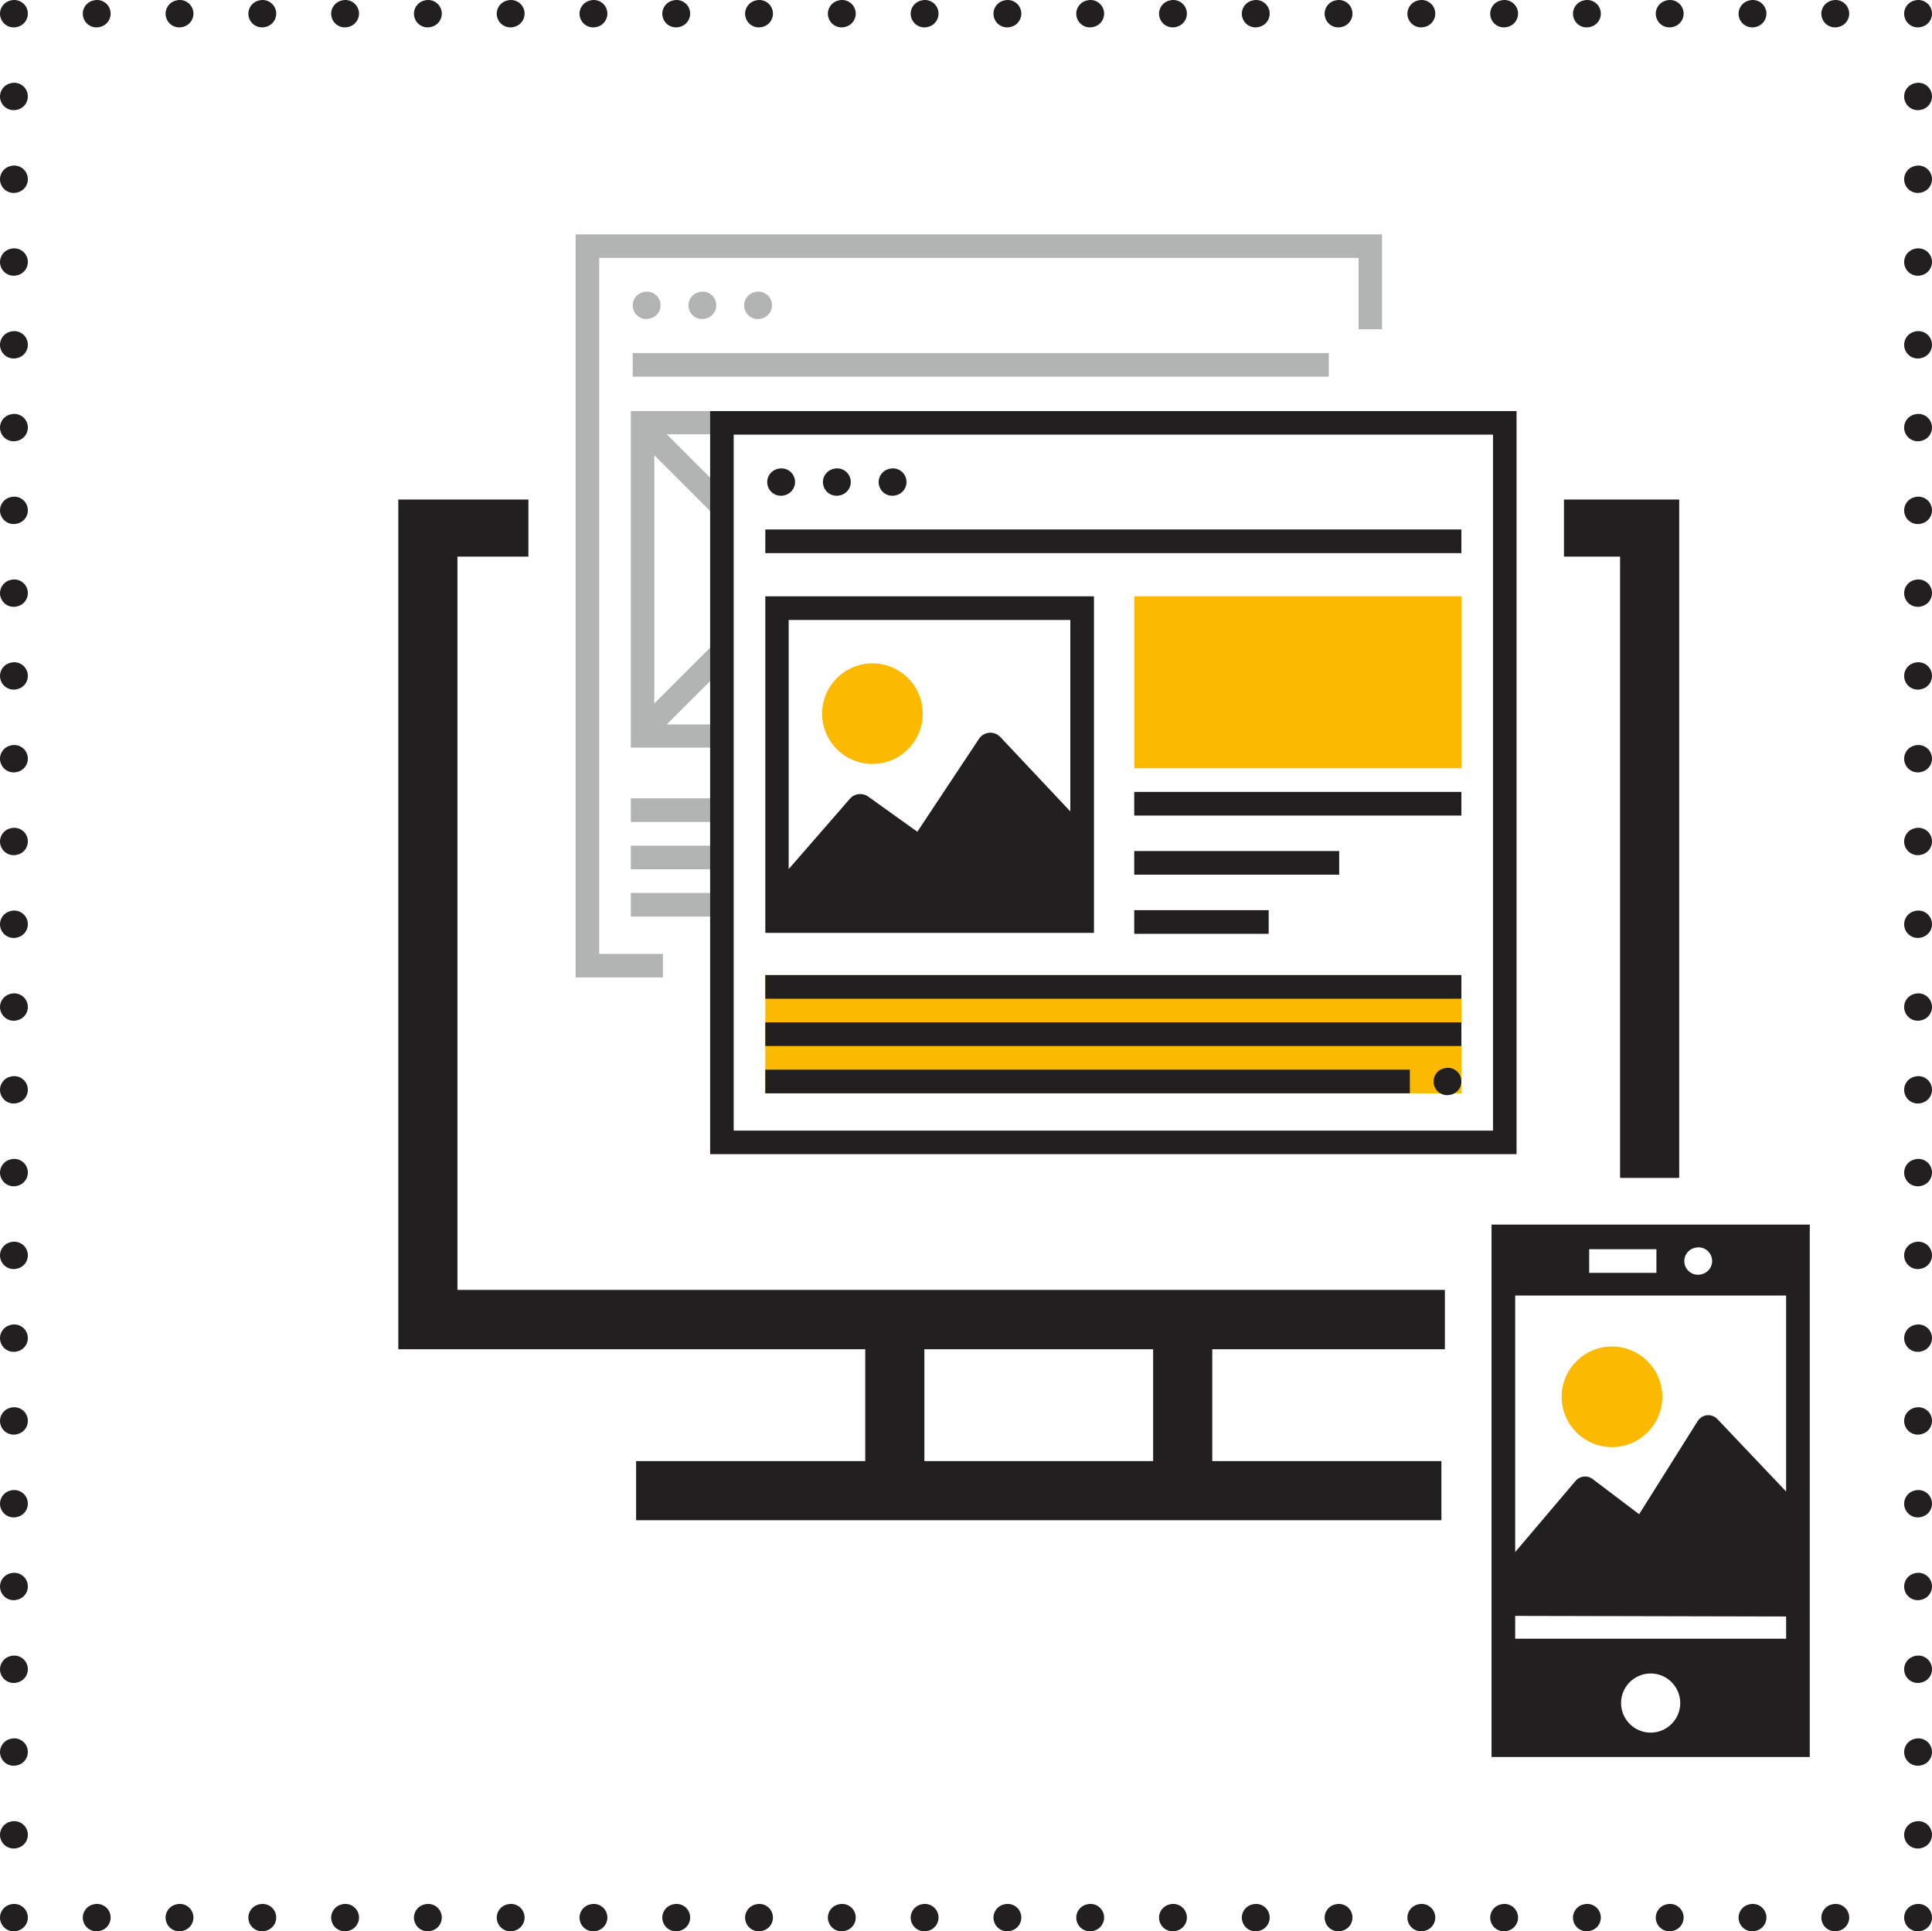 <?xml version="1.0" encoding="UTF-8"?>
<!DOCTYPE svg PUBLIC "-//W3C//DTD SVG 1.1//EN" "http://www.w3.org/Graphics/SVG/1.1/DTD/svg11.dtd">
<!-- Creator: CorelDRAW 2018 (64-Bit) -->
<svg xmlns="http://www.w3.org/2000/svg" xml:space="preserve" width="100%" height="100%" version="1.1" style="shape-rendering:geometricPrecision; text-rendering:geometricPrecision; image-rendering:optimizeQuality; fill-rule:evenodd; clip-rule:evenodd"
viewBox="0 0 8167.79 8165.85"
 xmlns:xlink="http://www.w3.org/1999/xlink">
 <defs>
  <style type="text/css">
   <![CDATA[
    .fil1 {fill:#211F1F}
    .fil5 {fill:#B2B3B3}
    .fil2 {fill:#FBBA00}
    .fil0 {fill:#211F1F;fill-rule:nonzero}
    .fil4 {fill:#B2B3B3;fill-rule:nonzero}
    .fil3 {fill:#FBBA00;fill-rule:nonzero}
   ]]>
  </style>
 </defs>
 <g id="Layer_x0020_1">
  <g id="_1919440724864">
   <path class="fil0" d="M57.57 115.85c4.37,0 8.79,-0.52 13.25,-1.54l2.53 -0.61c30.96,-7.29 50.18,-38.28 42.89,-69.27 -7.27,-30.97 -38.28,-50.14 -69.25,-42.89l-2.55 0.61c-30.97,7.26 -50.17,38.27 -42.89,69.24 6.24,26.56 29.89,44.46 56.02,44.46z"/>
   <path class="fil0" d="M407.57 115.85c4.37,0 8.79,-0.52 13.25,-1.54l2.53 -0.61c30.96,-7.29 50.18,-38.28 42.89,-69.27 -7.27,-30.97 -38.28,-50.14 -69.25,-42.89l-2.55 0.61c-30.97,7.26 -50.17,38.27 -42.89,69.24 6.24,26.56 29.89,44.46 56.02,44.46z"/>
   <path class="fil0" d="M757.57 115.85c4.37,0 8.79,-0.52 13.25,-1.54l2.53 -0.61c30.96,-7.29 50.18,-38.28 42.89,-69.27 -7.27,-30.97 -38.28,-50.14 -69.25,-42.89l-2.55 0.61c-30.97,7.26 -50.17,38.27 -42.89,69.24 6.24,26.56 29.89,44.46 56.02,44.46z"/>
   <path class="fil0" d="M1107.57 115.85c4.37,0 8.79,-0.52 13.25,-1.54l2.53 -0.61c30.96,-7.29 50.18,-38.28 42.89,-69.27 -7.27,-30.97 -38.28,-50.14 -69.25,-42.89l-2.55 0.61c-30.97,7.26 -50.17,38.27 -42.89,69.24 6.24,26.56 29.89,44.46 56.02,44.46z"/>
   <path class="fil0" d="M1457.57 115.85c4.37,0 8.79,-0.52 13.25,-1.54l2.53 -0.61c30.96,-7.29 50.18,-38.28 42.89,-69.27 -7.27,-30.97 -38.28,-50.14 -69.25,-42.89l-2.55 0.61c-30.97,7.26 -50.17,38.27 -42.89,69.24 6.24,26.56 29.89,44.46 56.02,44.46z"/>
   <path class="fil0" d="M1807.57 115.85c4.37,0 8.79,-0.52 13.25,-1.54l2.53 -0.61c30.96,-7.29 50.18,-38.28 42.89,-69.27 -7.27,-30.97 -38.28,-50.14 -69.25,-42.89l-2.55 0.61c-30.97,7.26 -50.17,38.27 -42.89,69.24 6.24,26.56 29.89,44.46 56.02,44.46z"/>
   <path class="fil0" d="M2157.57 115.85c4.37,0 8.79,-0.52 13.25,-1.54l2.53 -0.61c30.96,-7.29 50.18,-38.28 42.89,-69.27 -7.27,-30.97 -38.28,-50.14 -69.25,-42.89l-2.55 0.61c-30.97,7.26 -50.17,38.27 -42.89,69.24 6.24,26.56 29.89,44.46 56.02,44.46z"/>
   <path class="fil0" d="M2507.57 115.85c4.37,0 8.79,-0.52 13.25,-1.54l2.53 -0.61c30.96,-7.29 50.18,-38.28 42.89,-69.27 -7.27,-30.97 -38.28,-50.14 -69.25,-42.89l-2.55 0.61c-30.97,7.26 -50.17,38.27 -42.89,69.24 6.24,26.56 29.89,44.46 56.02,44.46z"/>
   <path class="fil0" d="M2857.57 115.85c4.37,0 8.79,-0.52 13.25,-1.54l2.53 -0.61c30.96,-7.29 50.18,-38.28 42.89,-69.27 -7.27,-30.97 -38.28,-50.14 -69.25,-42.89l-2.55 0.61c-30.97,7.26 -50.17,38.27 -42.89,69.24 6.24,26.56 29.89,44.46 56.02,44.46z"/>
   <path class="fil0" d="M3207.57 115.85c4.37,0 8.79,-0.52 13.25,-1.54l2.53 -0.61c30.96,-7.29 50.18,-38.28 42.89,-69.27 -7.27,-30.97 -38.28,-50.14 -69.25,-42.89l-2.55 0.61c-30.97,7.26 -50.17,38.27 -42.89,69.24 6.24,26.56 29.89,44.46 56.02,44.46z"/>
   <path class="fil0" d="M3557.57 115.85c4.37,0 8.79,-0.52 13.25,-1.54l2.53 -0.61c30.96,-7.29 50.18,-38.28 42.89,-69.27 -7.27,-30.97 -38.28,-50.14 -69.25,-42.89l-2.55 0.61c-30.97,7.26 -50.17,38.27 -42.89,69.24 6.24,26.56 29.89,44.46 56.02,44.46z"/>
   <path class="fil0" d="M3907.57 115.85c4.37,0 8.79,-0.52 13.25,-1.54l2.53 -0.61c30.96,-7.29 50.18,-38.28 42.89,-69.27 -7.27,-30.97 -38.28,-50.14 -69.25,-42.89l-2.55 0.61c-30.97,7.26 -50.17,38.27 -42.89,69.24 6.24,26.56 29.89,44.46 56.02,44.46z"/>
   <path class="fil0" d="M4257.57 115.85c4.37,0 8.79,-0.52 13.25,-1.54l2.53 -0.61c30.96,-7.29 50.18,-38.28 42.89,-69.27 -7.27,-30.97 -38.28,-50.14 -69.25,-42.89l-2.55 0.61c-30.97,7.26 -50.17,38.27 -42.89,69.24 6.24,26.56 29.89,44.46 56.02,44.46z"/>
   <path class="fil0" d="M4607.57 115.85c4.37,0 8.79,-0.52 13.25,-1.54l2.53 -0.61c30.96,-7.29 50.18,-38.28 42.89,-69.27 -7.27,-30.97 -38.28,-50.14 -69.25,-42.89l-2.55 0.61c-30.97,7.26 -50.17,38.27 -42.89,69.24 6.24,26.56 29.89,44.46 56.02,44.46z"/>
   <path class="fil0" d="M4957.57 115.85c4.37,0 8.79,-0.52 13.25,-1.54l2.53 -0.61c30.96,-7.29 50.18,-38.28 42.89,-69.27 -7.27,-30.97 -38.28,-50.14 -69.25,-42.89l-2.55 0.61c-30.97,7.26 -50.17,38.27 -42.89,69.24 6.24,26.56 29.89,44.46 56.02,44.46z"/>
   <path class="fil0" d="M5307.57 115.85c4.37,0 8.79,-0.52 13.25,-1.54l2.53 -0.61c30.96,-7.29 50.18,-38.28 42.89,-69.27 -7.27,-30.97 -38.28,-50.14 -69.25,-42.89l-2.55 0.61c-30.97,7.26 -50.17,38.27 -42.89,69.24 6.24,26.56 29.89,44.46 56.02,44.46z"/>
   <path class="fil0" d="M5657.57 115.85c4.37,0 8.79,-0.52 13.25,-1.54l2.53 -0.61c30.96,-7.29 50.18,-38.28 42.89,-69.27 -7.27,-30.97 -38.28,-50.14 -69.25,-42.89l-2.55 0.61c-30.97,7.26 -50.17,38.27 -42.89,69.24 6.24,26.56 29.89,44.46 56.02,44.46z"/>
   <path class="fil0" d="M6007.57 115.85c4.37,0 8.79,-0.52 13.25,-1.54l2.53 -0.61c30.96,-7.29 50.18,-38.28 42.89,-69.27 -7.27,-30.97 -38.28,-50.14 -69.25,-42.89l-2.55 0.61c-30.97,7.26 -50.17,38.27 -42.89,69.24 6.24,26.56 29.89,44.46 56.02,44.46z"/>
   <path class="fil0" d="M6357.57 115.85c4.37,0 8.79,-0.52 13.25,-1.54l2.53 -0.61c30.96,-7.29 50.18,-38.28 42.89,-69.27 -7.27,-30.97 -38.28,-50.14 -69.25,-42.89l-2.55 0.61c-30.97,7.26 -50.17,38.27 -42.89,69.24 6.24,26.56 29.89,44.46 56.02,44.46z"/>
   <path class="fil0" d="M6707.57 115.85c4.37,0 8.79,-0.52 13.25,-1.54l2.53 -0.61c30.96,-7.29 50.18,-38.28 42.89,-69.27 -7.27,-30.97 -38.28,-50.14 -69.25,-42.89l-2.55 0.61c-30.97,7.26 -50.17,38.27 -42.89,69.24 6.24,26.56 29.89,44.46 56.02,44.46z"/>
   <path class="fil0" d="M7057.57 115.85c4.37,0 8.79,-0.52 13.25,-1.54l2.53 -0.61c30.96,-7.29 50.18,-38.28 42.89,-69.27 -7.27,-30.97 -38.28,-50.14 -69.25,-42.89l-2.55 0.61c-30.97,7.26 -50.17,38.27 -42.89,69.24 6.24,26.56 29.89,44.46 56.02,44.46z"/>
   <path class="fil0" d="M7407.57 115.85c4.37,0 8.79,-0.52 13.25,-1.54l2.53 -0.61c30.96,-7.29 50.18,-38.28 42.89,-69.27 -7.27,-30.97 -38.28,-50.14 -69.25,-42.89l-2.55 0.61c-30.97,7.26 -50.17,38.27 -42.89,69.24 6.24,26.56 29.89,44.46 56.02,44.46z"/>
   <path class="fil0" d="M7757.57 115.85c4.37,0 8.79,-0.52 13.25,-1.54l2.53 -0.61c30.96,-7.29 50.18,-38.28 42.89,-69.27 -7.27,-30.97 -38.28,-50.14 -69.25,-42.89l-2.55 0.61c-30.97,7.26 -50.17,38.27 -42.89,69.24 6.24,26.56 29.89,44.46 56.02,44.46z"/>
   <path class="fil0" d="M8107.57 115.85c4.37,0 8.79,-0.52 13.25,-1.54l2.53 -0.61c30.96,-7.29 50.18,-38.28 42.89,-69.27 -7.27,-30.97 -38.28,-50.14 -69.25,-42.89l-2.55 0.61c-30.97,7.26 -50.17,38.27 -42.89,69.24 6.24,26.56 29.89,44.46 56.02,44.46z"/>
   <path class="fil0" d="M8107.57 465.85c4.37,0 8.79,-0.52 13.25,-1.54l2.53 -0.61c30.96,-7.29 50.18,-38.28 42.89,-69.27 -7.27,-30.97 -38.28,-50.14 -69.25,-42.89l-2.55 0.61c-30.97,7.26 -50.17,38.27 -42.89,69.24 6.24,26.56 29.89,44.46 56.02,44.46z"/>
   <path class="fil0" d="M8107.57 815.85c4.37,0 8.79,-0.52 13.25,-1.54l2.53 -0.61c30.96,-7.29 50.18,-38.28 42.89,-69.27 -7.27,-30.97 -38.28,-50.14 -69.25,-42.89l-2.55 0.61c-30.97,7.26 -50.17,38.27 -42.89,69.24 6.24,26.56 29.89,44.46 56.02,44.46z"/>
   <path class="fil0" d="M8107.57 1165.85c4.37,0 8.79,-0.52 13.25,-1.54l2.53 -0.61c30.96,-7.29 50.18,-38.28 42.89,-69.27 -7.27,-30.97 -38.28,-50.14 -69.25,-42.89l-2.55 0.61c-30.97,7.26 -50.17,38.27 -42.89,69.24 6.24,26.56 29.89,44.46 56.02,44.46z"/>
   <path class="fil0" d="M8107.57 1515.85c4.37,0 8.79,-0.52 13.25,-1.54l2.53 -0.61c30.96,-7.29 50.18,-38.28 42.89,-69.27 -7.27,-30.97 -38.28,-50.14 -69.25,-42.89l-2.55 0.61c-30.97,7.26 -50.17,38.27 -42.89,69.24 6.24,26.56 29.89,44.46 56.02,44.46z"/>
   <path class="fil0" d="M8107.57 1865.85c4.37,0 8.79,-0.52 13.25,-1.54l2.53 -0.61c30.96,-7.29 50.18,-38.28 42.89,-69.27 -7.27,-30.97 -38.28,-50.14 -69.25,-42.89l-2.55 0.61c-30.97,7.26 -50.17,38.27 -42.89,69.24 6.24,26.56 29.89,44.46 56.02,44.46z"/>
   <path class="fil0" d="M8107.57 2215.85c4.37,0 8.79,-0.52 13.25,-1.54l2.53 -0.61c30.96,-7.29 50.18,-38.28 42.89,-69.27 -7.27,-30.97 -38.28,-50.14 -69.25,-42.89l-2.55 0.61c-30.97,7.26 -50.17,38.27 -42.89,69.24 6.24,26.56 29.89,44.46 56.02,44.46z"/>
   <path class="fil0" d="M8107.57 2565.85c4.37,0 8.79,-0.52 13.25,-1.54l2.53 -0.61c30.96,-7.29 50.18,-38.28 42.89,-69.27 -7.27,-30.97 -38.28,-50.14 -69.25,-42.89l-2.55 0.61c-30.97,7.26 -50.17,38.27 -42.89,69.24 6.24,26.56 29.89,44.46 56.02,44.46z"/>
   <path class="fil0" d="M8107.57 2915.85c4.37,0 8.79,-0.52 13.25,-1.54l2.53 -0.61c30.96,-7.29 50.18,-38.28 42.89,-69.27 -7.27,-30.97 -38.28,-50.14 -69.25,-42.89l-2.55 0.61c-30.97,7.26 -50.17,38.27 -42.89,69.24 6.24,26.56 29.89,44.46 56.02,44.46z"/>
   <path class="fil0" d="M8107.57 3265.85c4.37,0 8.79,-0.52 13.25,-1.54l2.53 -0.61c30.96,-7.29 50.18,-38.28 42.89,-69.27 -7.27,-30.97 -38.28,-50.14 -69.25,-42.89l-2.55 0.61c-30.97,7.26 -50.17,38.27 -42.89,69.24 6.24,26.56 29.89,44.46 56.02,44.46z"/>
   <path class="fil0" d="M8107.57 3615.85c4.37,0 8.79,-0.52 13.25,-1.54l2.53 -0.61c30.96,-7.29 50.18,-38.28 42.89,-69.27 -7.27,-30.97 -38.28,-50.14 -69.25,-42.89l-2.55 0.61c-30.97,7.26 -50.17,38.27 -42.89,69.24 6.24,26.56 29.89,44.46 56.02,44.46z"/>
   <path class="fil0" d="M8107.57 3965.85c4.37,0 8.79,-0.52 13.25,-1.54l2.53 -0.61c30.96,-7.29 50.18,-38.28 42.89,-69.27 -7.27,-30.97 -38.28,-50.14 -69.25,-42.89l-2.55 0.61c-30.97,7.26 -50.17,38.27 -42.89,69.24 6.24,26.56 29.89,44.46 56.02,44.46z"/>
   <path class="fil0" d="M8107.57 4315.85c4.37,0 8.79,-0.52 13.25,-1.54l2.53 -0.61c30.96,-7.29 50.18,-38.28 42.89,-69.27 -7.27,-30.97 -38.28,-50.14 -69.25,-42.89l-2.55 0.61c-30.97,7.26 -50.17,38.27 -42.89,69.24 6.24,26.56 29.89,44.46 56.02,44.46z"/>
   <path class="fil0" d="M8107.57 4665.85c4.37,0 8.79,-0.52 13.25,-1.54l2.53 -0.61c30.96,-7.29 50.18,-38.28 42.89,-69.27 -7.27,-30.97 -38.28,-50.14 -69.25,-42.89l-2.55 0.61c-30.97,7.26 -50.17,38.27 -42.89,69.24 6.24,26.56 29.89,44.46 56.02,44.46z"/>
   <path class="fil0" d="M8107.57 5015.85c4.37,0 8.79,-0.52 13.25,-1.54l2.53 -0.61c30.96,-7.29 50.18,-38.28 42.89,-69.27 -7.27,-30.97 -38.28,-50.14 -69.25,-42.89l-2.55 0.61c-30.97,7.26 -50.17,38.27 -42.89,69.24 6.24,26.56 29.89,44.46 56.02,44.46z"/>
   <path class="fil0" d="M8107.57 5365.85c4.37,0 8.79,-0.52 13.25,-1.54l2.53 -0.61c30.96,-7.29 50.18,-38.28 42.89,-69.27 -7.27,-30.97 -38.28,-50.14 -69.25,-42.89l-2.55 0.61c-30.97,7.26 -50.17,38.27 -42.89,69.24 6.24,26.56 29.89,44.46 56.02,44.46z"/>
   <path class="fil0" d="M8107.57 5715.85c4.37,0 8.79,-0.52 13.25,-1.54l2.53 -0.61c30.96,-7.29 50.18,-38.28 42.89,-69.27 -7.27,-30.97 -38.28,-50.14 -69.25,-42.89l-2.55 0.61c-30.97,7.26 -50.17,38.27 -42.89,69.24 6.24,26.56 29.89,44.46 56.02,44.46z"/>
   <path class="fil0" d="M8107.57 6065.85c4.37,0 8.79,-0.52 13.25,-1.54l2.53 -0.61c30.96,-7.29 50.18,-38.28 42.89,-69.27 -7.27,-30.97 -38.28,-50.14 -69.25,-42.89l-2.55 0.61c-30.97,7.26 -50.17,38.27 -42.89,69.24 6.24,26.56 29.89,44.46 56.02,44.46z"/>
   <path class="fil0" d="M8107.57 6415.85c4.37,0 8.79,-0.52 13.25,-1.54l2.53 -0.61c30.96,-7.29 50.18,-38.28 42.89,-69.27 -7.27,-30.97 -38.28,-50.14 -69.25,-42.89l-2.55 0.61c-30.97,7.26 -50.17,38.27 -42.89,69.24 6.24,26.56 29.89,44.46 56.02,44.46z"/>
   <path class="fil0" d="M8107.57 6765.85c4.37,0 8.79,-0.52 13.25,-1.54l2.53 -0.61c30.96,-7.29 50.18,-38.28 42.89,-69.27 -7.27,-30.97 -38.28,-50.14 -69.25,-42.89l-2.55 0.61c-30.97,7.26 -50.17,38.27 -42.89,69.24 6.24,26.56 29.89,44.46 56.02,44.46z"/>
   <path class="fil0" d="M8107.57 7115.85c4.37,0 8.79,-0.52 13.25,-1.54l2.53 -0.61c30.96,-7.29 50.18,-38.28 42.89,-69.27 -7.27,-30.97 -38.28,-50.14 -69.25,-42.89l-2.55 0.61c-30.97,7.26 -50.17,38.27 -42.89,69.24 6.24,26.56 29.89,44.46 56.02,44.46z"/>
   <path class="fil0" d="M8107.57 7465.85c4.37,0 8.79,-0.52 13.25,-1.54l2.53 -0.61c30.96,-7.29 50.18,-38.28 42.89,-69.27 -7.27,-30.97 -38.28,-50.14 -69.25,-42.89l-2.55 0.61c-30.97,7.26 -50.17,38.27 -42.89,69.24 6.24,26.56 29.89,44.46 56.02,44.46z"/>
   <path class="fil0" d="M8107.57 7815.85c4.37,0 8.79,-0.52 13.25,-1.54l2.53 -0.61c30.96,-7.29 50.18,-38.28 42.89,-69.27 -7.27,-30.97 -38.28,-50.14 -69.25,-42.89l-2.55 0.61c-30.97,7.26 -50.17,38.27 -42.89,69.24 6.24,26.56 29.89,44.46 56.02,44.46z"/>
   <path class="fil0" d="M8107.57 8165.85c4.37,0 8.79,-0.52 13.25,-1.54l2.53 -0.61c30.96,-7.29 50.18,-38.28 42.89,-69.27 -7.27,-30.97 -38.28,-50.14 -69.25,-42.89l-2.55 0.61c-30.97,7.26 -50.17,38.27 -42.89,69.24 6.24,26.56 29.89,44.46 56.02,44.46z"/>
   <path class="fil0" d="M7757.57 8165.85c4.37,0 8.79,-0.52 13.25,-1.54l2.53 -0.61c30.96,-7.29 50.18,-38.28 42.89,-69.27 -7.27,-30.97 -38.28,-50.14 -69.25,-42.89l-2.55 0.61c-30.97,7.26 -50.17,38.27 -42.89,69.24 6.24,26.56 29.89,44.46 56.02,44.46z"/>
   <path class="fil0" d="M7407.57 8165.85c4.37,0 8.79,-0.52 13.25,-1.54l2.53 -0.61c30.96,-7.29 50.18,-38.28 42.89,-69.27 -7.27,-30.97 -38.28,-50.14 -69.25,-42.89l-2.55 0.61c-30.97,7.26 -50.17,38.27 -42.89,69.24 6.24,26.56 29.89,44.46 56.02,44.46z"/>
   <path class="fil0" d="M7057.57 8165.85c4.37,0 8.79,-0.52 13.25,-1.54l2.53 -0.61c30.96,-7.29 50.18,-38.28 42.89,-69.27 -7.27,-30.97 -38.28,-50.14 -69.25,-42.89l-2.55 0.61c-30.97,7.26 -50.17,38.27 -42.89,69.24 6.24,26.56 29.89,44.46 56.02,44.46z"/>
   <path class="fil0" d="M6707.57 8165.85c4.37,0 8.79,-0.52 13.25,-1.54l2.53 -0.61c30.96,-7.29 50.18,-38.28 42.89,-69.27 -7.27,-30.97 -38.28,-50.14 -69.25,-42.89l-2.55 0.61c-30.97,7.26 -50.17,38.27 -42.89,69.24 6.24,26.56 29.89,44.46 56.02,44.46z"/>
   <path class="fil0" d="M6357.57 8165.85c4.37,0 8.79,-0.52 13.25,-1.54l2.53 -0.61c30.96,-7.29 50.18,-38.28 42.89,-69.27 -7.27,-30.97 -38.28,-50.14 -69.25,-42.89l-2.55 0.61c-30.97,7.26 -50.17,38.27 -42.89,69.24 6.24,26.56 29.89,44.46 56.02,44.46z"/>
   <path class="fil0" d="M6007.57 8165.85c4.37,0 8.79,-0.52 13.25,-1.54l2.53 -0.61c30.96,-7.29 50.18,-38.28 42.89,-69.27 -7.27,-30.97 -38.28,-50.14 -69.25,-42.89l-2.55 0.61c-30.97,7.26 -50.17,38.27 -42.89,69.24 6.24,26.56 29.89,44.46 56.02,44.46z"/>
   <path class="fil0" d="M5657.57 8165.85c4.37,0 8.79,-0.52 13.25,-1.54l2.53 -0.61c30.96,-7.29 50.18,-38.28 42.89,-69.27 -7.27,-30.97 -38.28,-50.14 -69.25,-42.89l-2.55 0.61c-30.97,7.26 -50.17,38.27 -42.89,69.24 6.24,26.56 29.89,44.46 56.02,44.46z"/>
   <path class="fil0" d="M5307.57 8165.85c4.37,0 8.79,-0.52 13.25,-1.54l2.53 -0.61c30.96,-7.29 50.18,-38.28 42.89,-69.27 -7.27,-30.97 -38.28,-50.14 -69.25,-42.89l-2.55 0.61c-30.97,7.26 -50.17,38.27 -42.89,69.24 6.24,26.56 29.89,44.46 56.02,44.46z"/>
   <path class="fil0" d="M4957.57 8165.85c4.37,0 8.79,-0.52 13.25,-1.54l2.53 -0.61c30.96,-7.29 50.18,-38.28 42.89,-69.27 -7.27,-30.97 -38.28,-50.14 -69.25,-42.89l-2.55 0.61c-30.97,7.26 -50.17,38.27 -42.89,69.24 6.24,26.56 29.89,44.46 56.02,44.46z"/>
   <path class="fil0" d="M4607.57 8165.85c4.37,0 8.79,-0.52 13.25,-1.54l2.53 -0.61c30.96,-7.29 50.18,-38.28 42.89,-69.27 -7.27,-30.97 -38.28,-50.14 -69.25,-42.89l-2.55 0.61c-30.97,7.26 -50.17,38.27 -42.89,69.24 6.24,26.56 29.89,44.46 56.02,44.46z"/>
   <path class="fil0" d="M4257.57 8165.85c4.37,0 8.79,-0.52 13.25,-1.54l2.53 -0.61c30.96,-7.29 50.18,-38.28 42.89,-69.27 -7.27,-30.97 -38.28,-50.14 -69.25,-42.89l-2.55 0.61c-30.97,7.26 -50.17,38.27 -42.89,69.24 6.24,26.56 29.89,44.46 56.02,44.46z"/>
   <path class="fil0" d="M3907.57 8165.85c4.37,0 8.79,-0.52 13.25,-1.54l2.53 -0.61c30.96,-7.29 50.18,-38.28 42.89,-69.27 -7.27,-30.97 -38.28,-50.14 -69.25,-42.89l-2.55 0.61c-30.97,7.26 -50.17,38.27 -42.89,69.24 6.24,26.56 29.89,44.46 56.02,44.46z"/>
   <path class="fil0" d="M3557.57 8165.85c4.37,0 8.79,-0.52 13.25,-1.54l2.53 -0.61c30.96,-7.29 50.18,-38.28 42.89,-69.27 -7.27,-30.97 -38.28,-50.14 -69.25,-42.89l-2.55 0.61c-30.97,7.26 -50.17,38.27 -42.89,69.24 6.24,26.56 29.89,44.46 56.02,44.46z"/>
   <path class="fil0" d="M3207.57 8165.85c4.37,0 8.79,-0.52 13.25,-1.54l2.53 -0.61c30.96,-7.29 50.18,-38.28 42.89,-69.27 -7.27,-30.97 -38.28,-50.14 -69.25,-42.89l-2.55 0.61c-30.97,7.26 -50.17,38.27 -42.89,69.24 6.24,26.56 29.89,44.46 56.02,44.46z"/>
   <path class="fil0" d="M2857.57 8165.85c4.37,0 8.79,-0.52 13.25,-1.54l2.53 -0.61c30.96,-7.29 50.18,-38.28 42.89,-69.27 -7.27,-30.97 -38.28,-50.14 -69.25,-42.89l-2.55 0.61c-30.97,7.26 -50.17,38.27 -42.89,69.24 6.24,26.56 29.89,44.46 56.02,44.46z"/>
   <path class="fil0" d="M2507.57 8165.85c4.37,0 8.79,-0.52 13.25,-1.54l2.53 -0.61c30.96,-7.29 50.18,-38.28 42.89,-69.27 -7.27,-30.97 -38.28,-50.14 -69.25,-42.89l-2.55 0.61c-30.97,7.26 -50.17,38.27 -42.89,69.24 6.24,26.56 29.89,44.46 56.02,44.46z"/>
   <path class="fil0" d="M2157.57 8165.85c4.37,0 8.79,-0.52 13.25,-1.54l2.53 -0.61c30.96,-7.29 50.18,-38.28 42.89,-69.27 -7.27,-30.97 -38.28,-50.14 -69.25,-42.89l-2.55 0.61c-30.97,7.26 -50.17,38.27 -42.89,69.24 6.24,26.56 29.89,44.46 56.02,44.46z"/>
   <path class="fil0" d="M1807.57 8165.85c4.37,0 8.79,-0.52 13.25,-1.54l2.53 -0.61c30.96,-7.29 50.18,-38.28 42.89,-69.27 -7.27,-30.97 -38.28,-50.14 -69.25,-42.89l-2.55 0.61c-30.97,7.26 -50.17,38.27 -42.89,69.24 6.24,26.56 29.89,44.46 56.02,44.46z"/>
   <path class="fil0" d="M1457.57 8165.85c4.37,0 8.79,-0.52 13.25,-1.54l2.53 -0.61c30.96,-7.29 50.18,-38.28 42.89,-69.27 -7.27,-30.97 -38.28,-50.14 -69.25,-42.89l-2.55 0.61c-30.97,7.26 -50.17,38.27 -42.89,69.24 6.24,26.56 29.89,44.46 56.02,44.46z"/>
   <path class="fil0" d="M1107.57 8165.85c4.37,0 8.79,-0.52 13.25,-1.54l2.53 -0.61c30.96,-7.29 50.18,-38.28 42.89,-69.27 -7.27,-30.97 -38.28,-50.14 -69.25,-42.89l-2.55 0.61c-30.97,7.26 -50.17,38.27 -42.89,69.24 6.24,26.56 29.89,44.46 56.02,44.46z"/>
   <path class="fil0" d="M757.57 8165.85c4.37,0 8.79,-0.52 13.25,-1.54l2.53 -0.61c30.96,-7.29 50.18,-38.28 42.89,-69.27 -7.27,-30.97 -38.28,-50.14 -69.25,-42.89l-2.55 0.61c-30.97,7.26 -50.17,38.27 -42.89,69.24 6.24,26.56 29.89,44.46 56.02,44.46z"/>
   <path class="fil0" d="M407.57 8165.85c4.37,0 8.79,-0.52 13.25,-1.54l2.53 -0.61c30.96,-7.29 50.18,-38.28 42.89,-69.27 -7.27,-30.97 -38.28,-50.14 -69.25,-42.89l-2.55 0.61c-30.97,7.26 -50.17,38.27 -42.89,69.24 6.24,26.56 29.89,44.46 56.02,44.46z"/>
   <path class="fil0" d="M57.57 8165.85c4.37,0 8.79,-0.52 13.25,-1.54l2.53 -0.61c30.96,-7.29 50.18,-38.28 42.89,-69.27 -7.27,-30.97 -38.28,-50.14 -69.25,-42.89l-2.55 0.61c-30.97,7.26 -50.17,38.27 -42.89,69.24 6.24,26.56 29.89,44.46 56.02,44.46z"/>
   <path class="fil0" d="M57.57 7815.85c4.37,0 8.79,-0.52 13.25,-1.54l2.53 -0.61c30.96,-7.29 50.18,-38.28 42.89,-69.27 -7.27,-30.97 -38.28,-50.14 -69.25,-42.89l-2.55 0.61c-30.97,7.26 -50.17,38.27 -42.89,69.24 6.24,26.56 29.89,44.46 56.02,44.46z"/>
   <path class="fil0" d="M57.57 7465.85c4.37,0 8.79,-0.52 13.25,-1.54l2.53 -0.61c30.96,-7.29 50.18,-38.28 42.89,-69.27 -7.27,-30.97 -38.28,-50.14 -69.25,-42.89l-2.55 0.61c-30.97,7.26 -50.17,38.27 -42.89,69.24 6.24,26.56 29.89,44.46 56.02,44.46z"/>
   <path class="fil0" d="M57.57 7115.85c4.37,0 8.79,-0.52 13.25,-1.54l2.53 -0.61c30.96,-7.29 50.18,-38.28 42.89,-69.27 -7.27,-30.97 -38.28,-50.14 -69.25,-42.89l-2.55 0.61c-30.97,7.26 -50.17,38.27 -42.89,69.24 6.24,26.56 29.89,44.46 56.02,44.46z"/>
   <path class="fil0" d="M57.57 6765.85c4.37,0 8.79,-0.52 13.25,-1.54l2.53 -0.61c30.96,-7.29 50.18,-38.28 42.89,-69.27 -7.27,-30.97 -38.28,-50.14 -69.25,-42.89l-2.55 0.61c-30.97,7.26 -50.17,38.27 -42.89,69.24 6.24,26.56 29.89,44.46 56.02,44.46z"/>
   <path class="fil0" d="M57.57 6415.85c4.37,0 8.79,-0.52 13.25,-1.54l2.53 -0.61c30.96,-7.29 50.18,-38.28 42.89,-69.27 -7.27,-30.97 -38.28,-50.14 -69.25,-42.89l-2.55 0.61c-30.97,7.26 -50.17,38.27 -42.89,69.24 6.24,26.56 29.89,44.46 56.02,44.46z"/>
   <path class="fil0" d="M57.57 6065.85c4.37,0 8.79,-0.52 13.25,-1.54l2.53 -0.61c30.96,-7.29 50.18,-38.28 42.89,-69.27 -7.27,-30.97 -38.28,-50.14 -69.25,-42.89l-2.55 0.61c-30.97,7.26 -50.17,38.27 -42.89,69.24 6.24,26.56 29.89,44.46 56.02,44.46z"/>
   <path class="fil0" d="M57.57 5715.85c4.37,0 8.79,-0.52 13.25,-1.54l2.53 -0.61c30.96,-7.29 50.18,-38.28 42.89,-69.27 -7.27,-30.97 -38.28,-50.14 -69.25,-42.89l-2.55 0.61c-30.97,7.26 -50.17,38.27 -42.89,69.24 6.24,26.56 29.89,44.46 56.02,44.46z"/>
   <path class="fil0" d="M57.57 5365.85c4.37,0 8.79,-0.52 13.25,-1.54l2.53 -0.61c30.96,-7.29 50.18,-38.28 42.89,-69.27 -7.27,-30.97 -38.28,-50.14 -69.25,-42.89l-2.55 0.61c-30.97,7.26 -50.17,38.27 -42.89,69.24 6.24,26.56 29.89,44.46 56.02,44.46z"/>
   <path class="fil0" d="M57.57 5015.85c4.37,0 8.79,-0.52 13.25,-1.54l2.53 -0.61c30.96,-7.29 50.18,-38.28 42.89,-69.27 -7.27,-30.97 -38.28,-50.14 -69.25,-42.89l-2.55 0.61c-30.97,7.26 -50.17,38.27 -42.89,69.24 6.24,26.56 29.89,44.46 56.02,44.46z"/>
   <path class="fil0" d="M57.57 4665.85c4.37,0 8.79,-0.52 13.25,-1.54l2.53 -0.61c30.96,-7.29 50.18,-38.28 42.89,-69.27 -7.27,-30.97 -38.28,-50.14 -69.25,-42.89l-2.55 0.61c-30.97,7.26 -50.17,38.27 -42.89,69.24 6.24,26.56 29.89,44.46 56.02,44.46z"/>
   <path class="fil0" d="M57.57 4315.85c4.37,0 8.79,-0.52 13.25,-1.54l2.53 -0.61c30.96,-7.29 50.18,-38.28 42.89,-69.27 -7.27,-30.97 -38.28,-50.14 -69.25,-42.89l-2.55 0.61c-30.97,7.26 -50.17,38.27 -42.89,69.24 6.24,26.56 29.89,44.46 56.02,44.46z"/>
   <path class="fil0" d="M57.57 3965.85c4.37,0 8.79,-0.52 13.25,-1.54l2.53 -0.61c30.96,-7.29 50.18,-38.28 42.89,-69.27 -7.27,-30.97 -38.28,-50.14 -69.25,-42.89l-2.55 0.61c-30.97,7.26 -50.17,38.27 -42.89,69.24 6.24,26.56 29.89,44.46 56.02,44.46z"/>
   <path class="fil0" d="M57.57 3615.85c4.37,0 8.79,-0.52 13.25,-1.54l2.53 -0.61c30.96,-7.29 50.18,-38.28 42.89,-69.27 -7.27,-30.97 -38.28,-50.14 -69.25,-42.89l-2.55 0.61c-30.97,7.26 -50.17,38.27 -42.89,69.24 6.24,26.56 29.89,44.46 56.02,44.46z"/>
   <path class="fil0" d="M57.57 3265.85c4.37,0 8.79,-0.52 13.25,-1.54l2.53 -0.61c30.96,-7.29 50.18,-38.28 42.89,-69.27 -7.27,-30.97 -38.28,-50.14 -69.25,-42.89l-2.55 0.61c-30.97,7.26 -50.17,38.27 -42.89,69.24 6.24,26.56 29.89,44.46 56.02,44.46z"/>
   <path class="fil0" d="M57.57 2915.85c4.37,0 8.79,-0.52 13.25,-1.54l2.53 -0.61c30.96,-7.29 50.18,-38.28 42.89,-69.27 -7.27,-30.97 -38.28,-50.14 -69.25,-42.89l-2.55 0.61c-30.97,7.26 -50.17,38.27 -42.89,69.24 6.24,26.56 29.89,44.46 56.02,44.46z"/>
   <path class="fil0" d="M57.57 2565.85c4.37,0 8.79,-0.52 13.25,-1.54l2.53 -0.61c30.96,-7.29 50.18,-38.28 42.89,-69.27 -7.27,-30.97 -38.28,-50.14 -69.25,-42.89l-2.55 0.61c-30.97,7.26 -50.17,38.27 -42.89,69.24 6.24,26.56 29.89,44.46 56.02,44.46z"/>
   <path class="fil0" d="M57.57 2215.85c4.37,0 8.79,-0.52 13.25,-1.54l2.53 -0.61c30.96,-7.29 50.18,-38.28 42.89,-69.27 -7.27,-30.97 -38.28,-50.14 -69.25,-42.89l-2.55 0.61c-30.97,7.26 -50.17,38.27 -42.89,69.24 6.24,26.56 29.89,44.46 56.02,44.46z"/>
   <path class="fil0" d="M57.57 1865.85c4.37,0 8.79,-0.52 13.25,-1.54l2.53 -0.61c30.96,-7.29 50.18,-38.28 42.89,-69.27 -7.27,-30.97 -38.28,-50.14 -69.25,-42.89l-2.55 0.61c-30.97,7.26 -50.17,38.27 -42.89,69.24 6.24,26.56 29.89,44.46 56.02,44.46z"/>
   <path class="fil0" d="M57.57 1515.85c4.37,0 8.79,-0.52 13.25,-1.54l2.53 -0.61c30.96,-7.29 50.18,-38.28 42.89,-69.27 -7.27,-30.97 -38.28,-50.14 -69.25,-42.89l-2.55 0.61c-30.97,7.26 -50.17,38.27 -42.89,69.24 6.24,26.56 29.89,44.46 56.02,44.46z"/>
   <path class="fil0" d="M57.57 1165.85c4.37,0 8.79,-0.52 13.25,-1.54l2.53 -0.61c30.96,-7.29 50.18,-38.28 42.89,-69.27 -7.27,-30.97 -38.28,-50.14 -69.25,-42.89l-2.55 0.61c-30.97,7.26 -50.17,38.27 -42.89,69.24 6.24,26.56 29.89,44.46 56.02,44.46z"/>
   <path class="fil0" d="M57.57 815.85c4.37,0 8.79,-0.52 13.25,-1.54l2.53 -0.61c30.96,-7.29 50.18,-38.28 42.89,-69.27 -7.27,-30.97 -38.28,-50.14 -69.25,-42.89l-2.55 0.61c-30.97,7.26 -50.17,38.27 -42.89,69.24 6.24,26.56 29.89,44.46 56.02,44.46z"/>
   <path class="fil0" d="M57.57 465.85c4.37,0 8.79,-0.52 13.25,-1.54l2.53 -0.61c30.96,-7.29 50.18,-38.28 42.89,-69.27 -7.27,-30.97 -38.28,-50.14 -69.25,-42.89l-2.55 0.61c-30.97,7.26 -50.17,38.27 -42.89,69.24 6.24,26.56 29.89,44.46 56.02,44.46z"/>
  </g>
  <polygon class="fil1" points="6849.08,4980.37 6849.08,2353.39 6611.84,2353.39 6611.84,2112.15 7099.08,2112.15 7099.08,4980.37 "/>
  <path class="fil1" d="M1683.9 5704.79l0 -3592.64 550.08 0 0 241.24 -300.08 0 0 3100.51 4174.56 0 0 250.89 -983.43 0 0 472.9 968.74 0 0 250 -3404.56 0 0 -250 968.74 0 0 -472.9 -1974.05 0zm3191.13 472.9l0 -472.9 -967.08 0 0 472.9 967.08 0z"/>
  <polygon class="fil2" points="6178.2,4622.7 3235.46,4622.7 3235.46,4122.7 6178.2,4122.7 "/>
  <path class="fil1" d="M3235.46 2521.31l1389.47 0 0 1422.89 -1389.47 0 0 -1422.89zm1289.47 100l0 809.46 -296.03 -314.71c-9.04,-9.6 -21.01,-15.73 -33.81,-17.54 -4.27,-0.63 -8.64,-0.76 -13.02,-0.39 -17.52,1.48 -33.41,10.9 -43.14,25.56l-260.82 393.07 -207.83 -148.81c-24.15,-17.28 -57.51,-13.38 -77.02,9.04l-259 297.62 0 -1053.3 1190.67 0z"/>
  <path class="fil3" d="M3688.19 3230.14c117.29,0 212.73,-95.43 212.73,-212.73 0,-117.29 -95.44,-212.73 -212.73,-212.73 -117.29,0 -212.73,95.44 -212.73,212.73 0,117.3 95.44,212.73 212.73,212.73z"/>
  <path class="fil0" d="M3301.02 2096.21c4.37,0 8.79,-0.52 13.25,-1.54l2.53 -0.61c30.96,-7.29 50.18,-38.28 42.89,-69.27 -7.27,-30.97 -38.28,-50.14 -69.25,-42.89l-2.55 0.61c-30.97,7.26 -50.17,38.27 -42.89,69.24 6.24,26.56 29.89,44.46 56.02,44.46z"/>
  <path class="fil0" d="M3536.6 2096.21c4.37,0 8.79,-0.52 13.25,-1.54l2.53 -0.61c30.96,-7.29 50.18,-38.28 42.89,-69.27 -7.27,-30.97 -38.28,-50.14 -69.25,-42.89l-2.55 0.61c-30.97,7.26 -50.17,38.27 -42.89,69.24 6.24,26.56 29.89,44.46 56.02,44.46z"/>
  <path class="fil0" d="M3772.18 2096.21c4.37,0 8.79,-0.52 13.25,-1.54l2.53 -0.61c30.96,-7.29 50.18,-38.28 42.89,-69.27 -7.27,-30.97 -38.28,-50.14 -69.25,-42.89l-2.55 0.61c-30.97,7.26 -50.17,38.27 -42.89,69.24 6.24,26.56 29.89,44.46 56.02,44.46z"/>
  <polygon class="fil0" points="3235.46,2338.68 6178.2,2338.68 6178.2,2238.69 3235.46,2238.69 "/>
  <polygon class="fil4" points="2674.88,1592.62 5617.62,1592.62 5617.62,1492.63 2674.88,1492.63 "/>
  <polygon class="fil0" points="3235.46,4222.69 6178.2,4222.69 6178.2,4122.7 3235.46,4122.7 "/>
  <polygon class="fil0" points="3235.46,4422.69 6178.2,4422.69 6178.2,4322.7 3235.46,4322.7 "/>
  <polygon class="fil0" points="3235.46,4622.69 5960.41,4622.69 5960.41,4522.7 3235.46,4522.7 "/>
  <polygon class="fil2" points="6178.2,3248.31 4795.13,3248.31 4795.13,2521.31 6178.2,2521.31 "/>
  <path class="fil0" d="M6117.98 4630.62c4.37,0 8.79,-0.52 13.25,-1.54l2.53 -0.61c30.96,-7.29 50.18,-38.28 42.89,-69.27 -7.27,-30.97 -38.28,-50.14 -69.25,-42.89l-2.55 0.61c-30.97,7.26 -50.17,38.27 -42.89,69.24 6.24,26.56 29.89,44.46 56.02,44.46z"/>
  <polygon class="fil0" points="4795.13,3448.3 6178.2,3448.3 6178.2,3348.31 4795.13,3348.31 "/>
  <polygon class="fil0" points="4795.13,3698.3 5661.65,3698.3 5661.65,3598.31 4795.13,3598.31 "/>
  <polygon class="fil0" points="4795.13,3948.3 5363.5,3948.3 5363.5,3848.31 4795.13,3848.31 "/>
  <path class="fil0" d="M3088.47 4061.26l7.77 6.1c2.79,2.2 5.73,4.11 8.78,5.74l-16.55 -11.84z"/>
  <polygon class="fil5" points="2666.88,1738.15 3002.97,1738.15 3002.97,1836.08 2818.81,1836.08 3002.97,2020.24 3002.97,2161.65 2766.28,1924.96 2766.28,2147.76 2766.28,2889.38 2766.28,2974.23 3002.97,2737.54 3002.97,2878.95 2818.81,3063.11 3002.97,3063.11 3002.97,3161.04 2666.88,3161.04 "/>
  <path class="fil4" d="M2732.44 1348.94c4.37,0 8.79,-0.52 13.25,-1.54l2.53 -0.61c30.96,-7.29 50.18,-38.28 42.89,-69.27 -7.27,-30.97 -38.28,-50.14 -69.25,-42.89l-2.55 0.61c-30.97,7.26 -50.17,38.27 -42.89,69.24 6.24,26.56 29.89,44.46 56.02,44.46z"/>
  <path class="fil4" d="M2968.02 1348.94c4.37,0 8.79,-0.52 13.25,-1.54l2.53 -0.61c30.96,-7.29 50.18,-38.28 42.89,-69.27 -7.27,-30.97 -38.28,-50.14 -69.25,-42.89l-2.55 0.61c-30.97,7.26 -50.17,38.27 -42.89,69.24 6.24,26.56 29.89,44.46 56.02,44.46z"/>
  <path class="fil4" d="M3203.6 1348.94c4.37,0 8.79,-0.52 13.25,-1.54l2.53 -0.61c30.96,-7.29 50.18,-38.28 42.89,-69.27 -7.27,-30.97 -38.28,-50.14 -69.25,-42.89l-2.55 0.61c-30.97,7.26 -50.17,38.27 -42.89,69.24 6.24,26.56 29.89,44.46 56.02,44.46z"/>
  <path class="fil4" d="M2666.88 3475.43l336.09 0 0 -100 -336.09 0 0 100zm0 400l336.09 0 0 -100 -336.09 0 0 100zm0 -200l336.09 0 0 -100 -336.09 0 0 100z"/>
  <polygon class="fil5" points="2433.65,990.88 5842.86,990.88 5842.86,1392.16 5743.37,1392.16 5743.37,1090.37 2533.14,1090.37 2533.14,4033.11 2802.65,4033.11 2802.65,4132.6 2433.65,4132.6 "/>
  <path class="fil1" d="M3002.23 1738.15l3409.21 0 0 3141.72 -3409.21 0 0 -3141.72zm99.49 99.49l3210.23 0 0 2942.74 -3210.23 0 0 -2942.74z"/>
  <path class="fil3" d="M6814.65 6118.6c117.29,0 212.73,-95.43 212.73,-212.73 0,-117.29 -95.44,-212.73 -212.73,-212.73 -117.29,0 -212.73,95.44 -212.73,212.73 0,117.3 95.44,212.73 212.73,212.73z"/>
  <path class="fil1" d="M6305.69 5177.69l1345.39 0 0 2250.98 -1345.39 0 0 -2250.98zm100 1384.67l254.29 -299.84c18.48,-22.42 50.07,-26.32 72.94,-9.04l196.8 148.81 246.99 -393.07c9.21,-14.66 24.26,-24.08 40.85,-25.56 4.15,-0.37 8.29,-0.24 12.33,0.39 12.12,1.81 23.46,7.94 32.02,17.54l289.17 304.79 0 -828.69 -1145.39 0 0 1084.67zm1145.39 272.36l-1145.39 -2.51 0 96.46 1145.39 0 0 -93.95zm-572.7 491.07c68.96,0 125.07,-56.11 125.07,-125.07 0,-68.96 -56.11,-125.07 -125.07,-125.07 -68.96,0 -125.07,56.11 -125.07,125.07 0,68.96 56.11,125.07 125.07,125.07zm-259.92 -2043.9l284.26 0 0 100 -284.26 0 0 -100zm459.62 107.93c4.37,0 8.79,-0.52 13.25,-1.54l2.53 -0.61c30.96,-7.29 50.18,-38.28 42.89,-69.27 -7.27,-30.97 -38.28,-50.14 -69.25,-42.89l-2.55 0.61c-30.97,7.26 -50.17,38.27 -42.89,69.24 6.24,26.56 29.89,44.46 56.02,44.46z"/>
 </g>
</svg>
